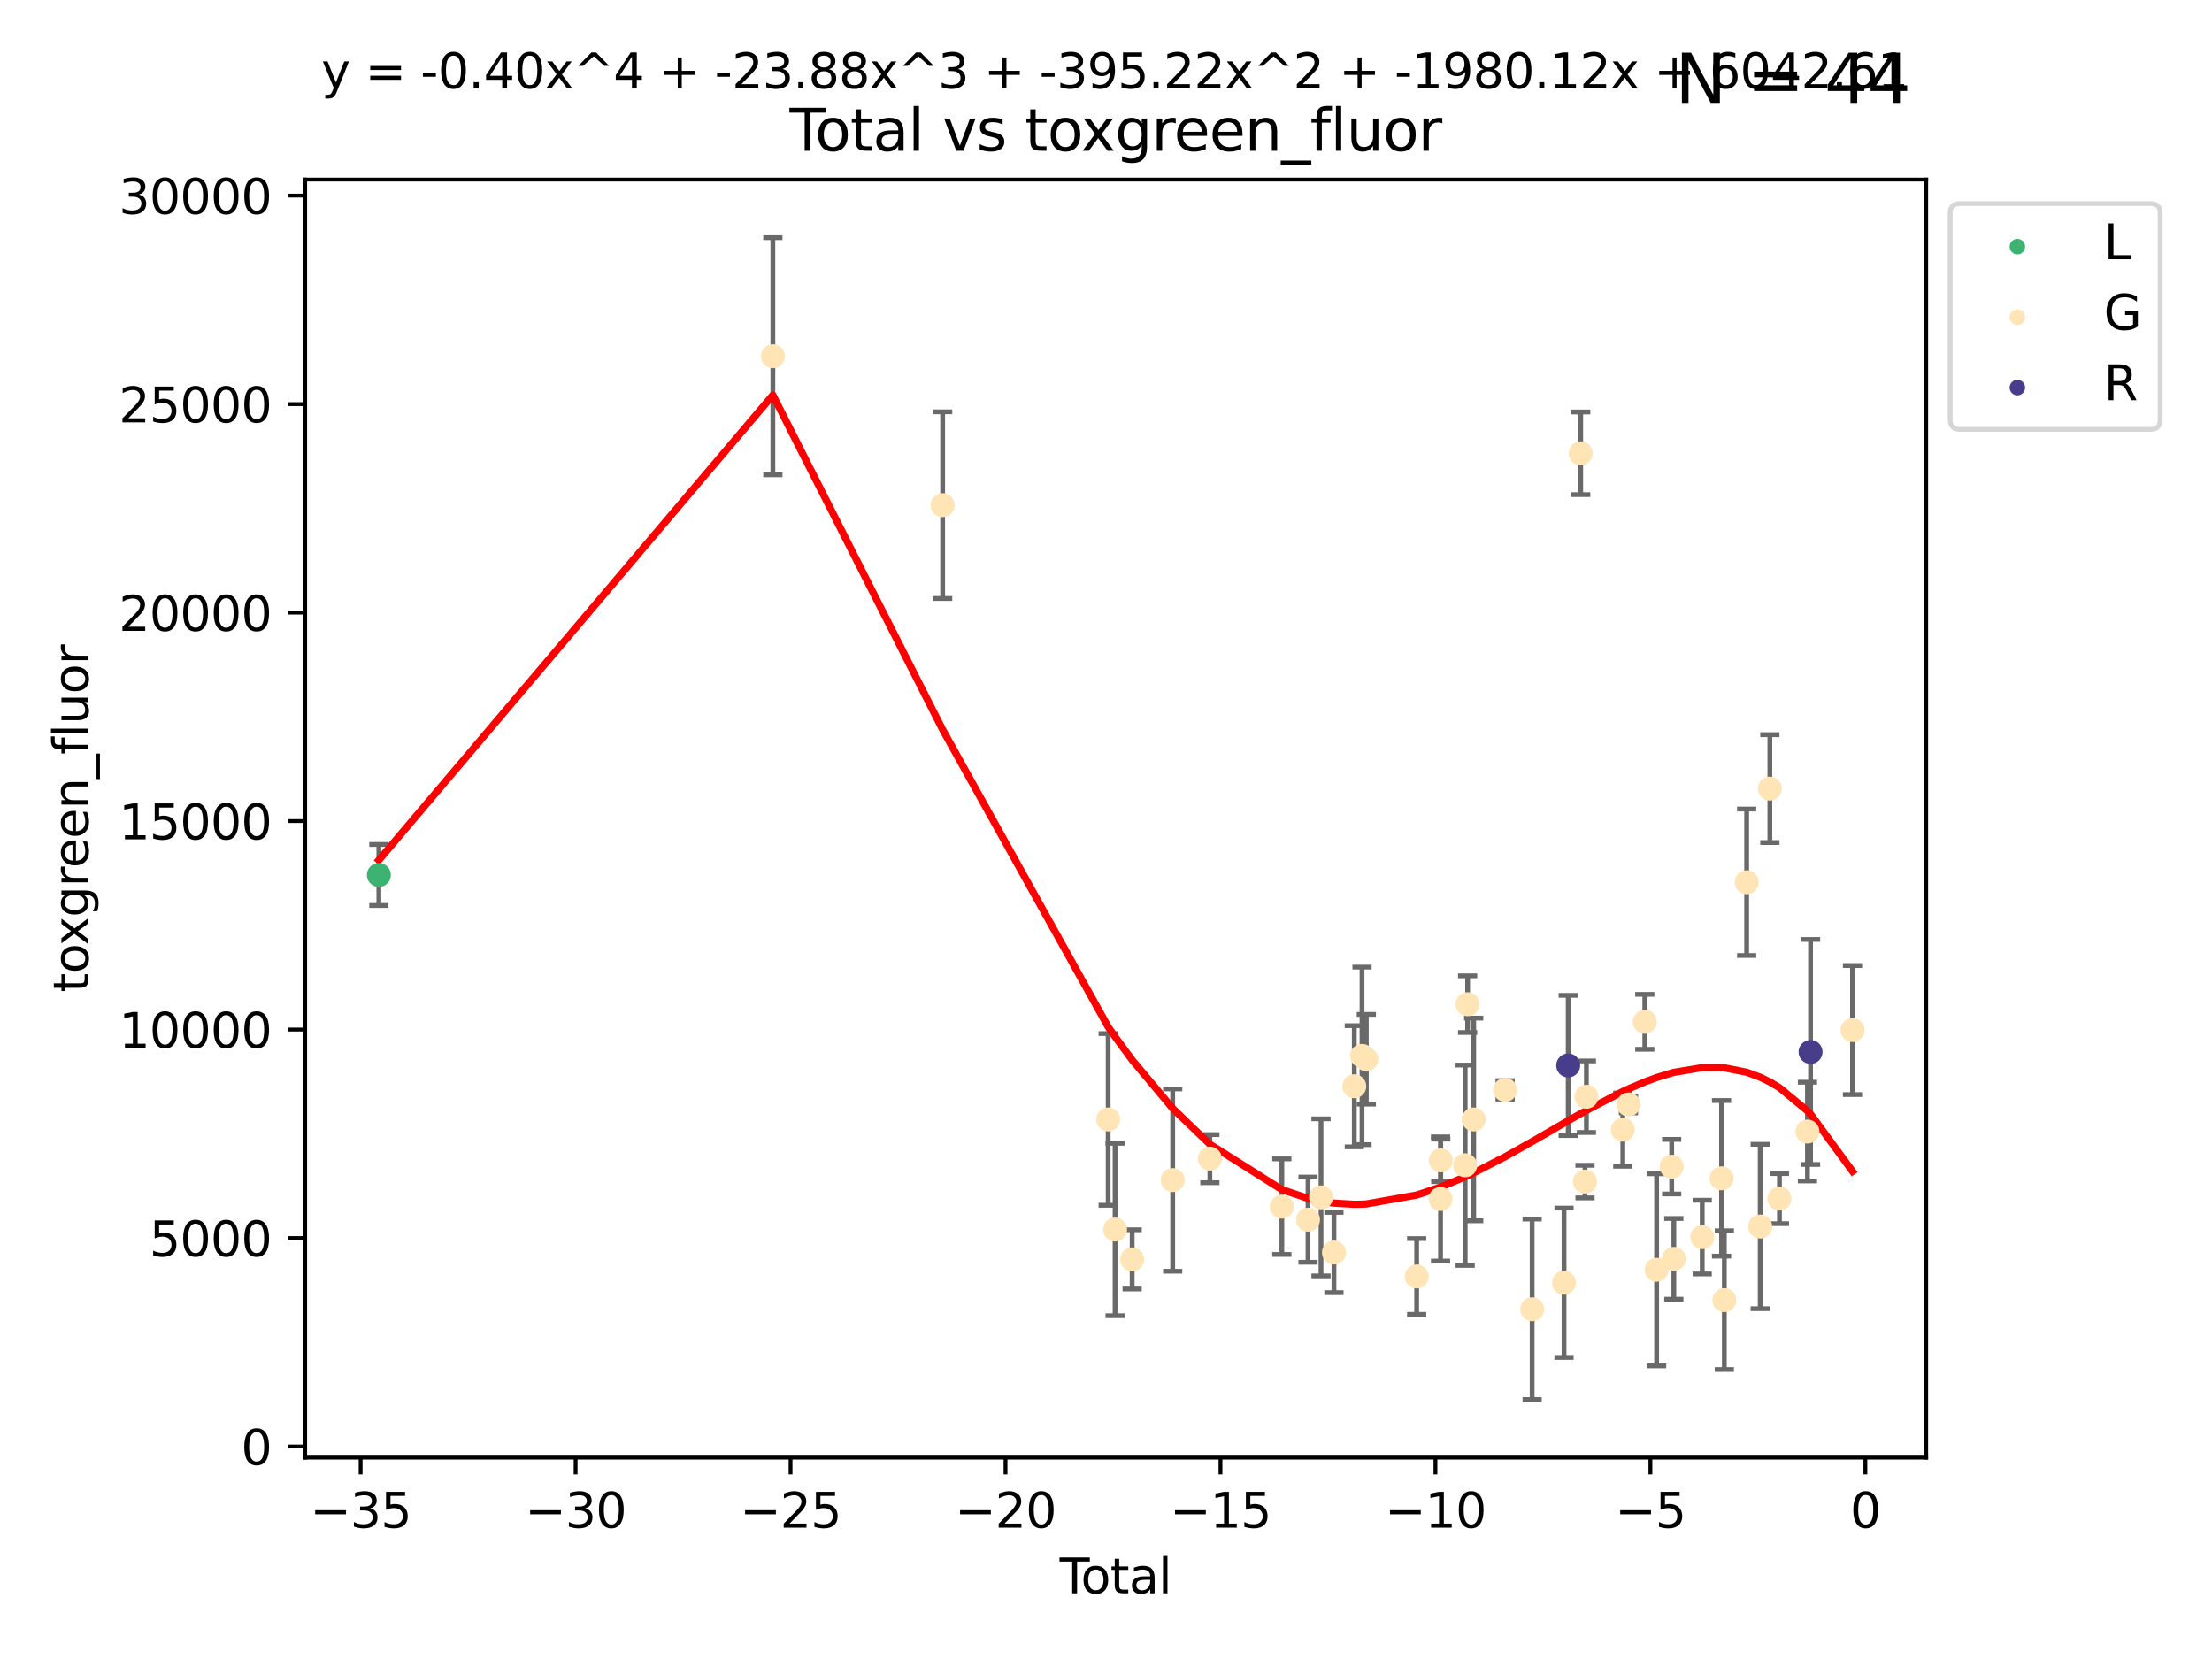 <?xml version="1.0" encoding="utf-8" standalone="no"?>
<!DOCTYPE svg PUBLIC "-//W3C//DTD SVG 1.1//EN"
  "http://www.w3.org/Graphics/SVG/1.1/DTD/svg11.dtd">
<svg xmlns:xlink="http://www.w3.org/1999/xlink" width="460.8pt" height="345.6pt" viewBox="0 0 460.8 345.6" xmlns="http://www.w3.org/2000/svg" version="1.1">
 <defs>
  <style type="text/css">*{stroke-linejoin: round; stroke-linecap: butt}</style>
 </defs>
 <g id="figure_1">
  <g id="patch_1">
   <path d="M 0 345.6 
L 460.8 345.6 
L 460.8 0 
L 0 0 
z
" style="fill: #ffffff"/>
  </g>
  <g id="axes_1">
   <g id="patch_2">
    <path d="M 63.571 303.64 
L 401.26 303.64 
L 401.26 37.411 
L 63.571 37.411 
z
" style="fill: #ffffff"/>
   </g>
   <g id="PathCollection_1">
    <defs>
     <path id="mb727164bb8" d="M 0 1.118 
C 0.297 1.118 0.581 1 0.791 0.791 
C 1 0.581 1.118 0.297 1.118 0 
C 1.118 -0.297 1 -0.581 0.791 -0.791 
C 0.581 -1 0.297 -1.118 0 -1.118 
C -0.297 -1.118 -0.581 -1 -0.791 -0.791 
C -1 -0.581 -1.118 -0.297 -1.118 0 
C -1.118 0.297 -1 0.581 -0.791 0.791 
C -0.581 1 -0.297 1.118 0 1.118 
z
" style="stroke: #3cb371"/>
    </defs>
    <g clip-path="url(#p59500eee08)">
     <use xlink:href="#mb727164bb8" x="78.921" y="182.274" style="fill: #3cb371; stroke: #3cb371"/>
    </g>
   </g>
   <g id="PathCollection_2">
    <defs>
     <path id="m1780136826" d="M 0 1.118 
C 0.297 1.118 0.581 1 0.791 0.791 
C 1 0.581 1.118 0.297 1.118 0 
C 1.118 -0.297 1 -0.581 0.791 -0.791 
C 0.581 -1 0.297 -1.118 0 -1.118 
C -0.297 -1.118 -0.581 -1 -0.791 -0.791 
C -1 -0.581 -1.118 -0.297 -1.118 0 
C -1.118 0.297 -1 0.581 -0.791 0.791 
C -0.581 1 -0.297 1.118 0 1.118 
z
" style="stroke: #ffe4b5"/>
    </defs>
    <g clip-path="url(#p59500eee08)">
     <use xlink:href="#m1780136826" x="161.003" y="74.208" style="fill: #ffe4b5; stroke: #ffe4b5"/>
     <use xlink:href="#m1780136826" x="196.371" y="105.23" style="fill: #ffe4b5; stroke: #ffe4b5"/>
     <use xlink:href="#m1780136826" x="230.85" y="233.197" style="fill: #ffe4b5; stroke: #ffe4b5"/>
     <use xlink:href="#m1780136826" x="232.294" y="256.133" style="fill: #ffe4b5; stroke: #ffe4b5"/>
     <use xlink:href="#m1780136826" x="235.846" y="262.355" style="fill: #ffe4b5; stroke: #ffe4b5"/>
     <use xlink:href="#m1780136826" x="244.294" y="245.833" style="fill: #ffe4b5; stroke: #ffe4b5"/>
     <use xlink:href="#m1780136826" x="252.041" y="241.366" style="fill: #ffe4b5; stroke: #ffe4b5"/>
     <use xlink:href="#m1780136826" x="267.033" y="251.371" style="fill: #ffe4b5; stroke: #ffe4b5"/>
     <use xlink:href="#m1780136826" x="272.483" y="254.078" style="fill: #ffe4b5; stroke: #ffe4b5"/>
     <use xlink:href="#m1780136826" x="275.192" y="249.435" style="fill: #ffe4b5; stroke: #ffe4b5"/>
     <use xlink:href="#m1780136826" x="277.887" y="260.922" style="fill: #ffe4b5; stroke: #ffe4b5"/>
     <use xlink:href="#m1780136826" x="282.124" y="226.288" style="fill: #ffe4b5; stroke: #ffe4b5"/>
     <use xlink:href="#m1780136826" x="283.734" y="219.956" style="fill: #ffe4b5; stroke: #ffe4b5"/>
     <use xlink:href="#m1780136826" x="284.63" y="220.66" style="fill: #ffe4b5; stroke: #ffe4b5"/>
     <use xlink:href="#m1780136826" x="295.118" y="265.915" style="fill: #ffe4b5; stroke: #ffe4b5"/>
     <use xlink:href="#m1780136826" x="300.094" y="249.77" style="fill: #ffe4b5; stroke: #ffe4b5"/>
     <use xlink:href="#m1780136826" x="300.14" y="241.728" style="fill: #ffe4b5; stroke: #ffe4b5"/>
     <use xlink:href="#m1780136826" x="305.221" y="242.746" style="fill: #ffe4b5; stroke: #ffe4b5"/>
     <use xlink:href="#m1780136826" x="305.732" y="209.192" style="fill: #ffe4b5; stroke: #ffe4b5"/>
     <use xlink:href="#m1780136826" x="307.001" y="233.201" style="fill: #ffe4b5; stroke: #ffe4b5"/>
     <use xlink:href="#m1780136826" x="313.546" y="227.045" style="fill: #ffe4b5; stroke: #ffe4b5"/>
     <use xlink:href="#m1780136826" x="319.172" y="272.743" style="fill: #ffe4b5; stroke: #ffe4b5"/>
     <use xlink:href="#m1780136826" x="325.818" y="267.219" style="fill: #ffe4b5; stroke: #ffe4b5"/>
     <use xlink:href="#m1780136826" x="329.291" y="94.432" style="fill: #ffe4b5; stroke: #ffe4b5"/>
     <use xlink:href="#m1780136826" x="330.185" y="246.148" style="fill: #ffe4b5; stroke: #ffe4b5"/>
     <use xlink:href="#m1780136826" x="330.476" y="228.467" style="fill: #ffe4b5; stroke: #ffe4b5"/>
     <use xlink:href="#m1780136826" x="338.061" y="235.325" style="fill: #ffe4b5; stroke: #ffe4b5"/>
     <use xlink:href="#m1780136826" x="339.243" y="230.083" style="fill: #ffe4b5; stroke: #ffe4b5"/>
     <use xlink:href="#m1780136826" x="342.644" y="212.862" style="fill: #ffe4b5; stroke: #ffe4b5"/>
     <use xlink:href="#m1780136826" x="345.104" y="264.527" style="fill: #ffe4b5; stroke: #ffe4b5"/>
     <use xlink:href="#m1780136826" x="348.243" y="243.04" style="fill: #ffe4b5; stroke: #ffe4b5"/>
     <use xlink:href="#m1780136826" x="348.692" y="262.246" style="fill: #ffe4b5; stroke: #ffe4b5"/>
     <use xlink:href="#m1780136826" x="354.605" y="257.711" style="fill: #ffe4b5; stroke: #ffe4b5"/>
     <use xlink:href="#m1780136826" x="358.631" y="245.466" style="fill: #ffe4b5; stroke: #ffe4b5"/>
     <use xlink:href="#m1780136826" x="359.21" y="270.848" style="fill: #ffe4b5; stroke: #ffe4b5"/>
     <use xlink:href="#m1780136826" x="363.86" y="183.792" style="fill: #ffe4b5; stroke: #ffe4b5"/>
     <use xlink:href="#m1780136826" x="366.685" y="255.503" style="fill: #ffe4b5; stroke: #ffe4b5"/>
     <use xlink:href="#m1780136826" x="368.694" y="164.284" style="fill: #ffe4b5; stroke: #ffe4b5"/>
     <use xlink:href="#m1780136826" x="370.692" y="249.691" style="fill: #ffe4b5; stroke: #ffe4b5"/>
     <use xlink:href="#m1780136826" x="376.525" y="235.728" style="fill: #ffe4b5; stroke: #ffe4b5"/>
     <use xlink:href="#m1780136826" x="385.911" y="214.584" style="fill: #ffe4b5; stroke: #ffe4b5"/>
    </g>
   </g>
   <g id="PathCollection_3">
    <defs>
     <path id="m9c191a99fb" d="M 0 1.118 
C 0.297 1.118 0.581 1 0.791 0.791 
C 1 0.581 1.118 0.297 1.118 0 
C 1.118 -0.297 1 -0.581 0.791 -0.791 
C 0.581 -1 0.297 -1.118 0 -1.118 
C -0.297 -1.118 -0.581 -1 -0.791 -0.791 
C -1 -0.581 -1.118 -0.297 -1.118 0 
C -1.118 0.297 -1 0.581 -0.791 0.791 
C -0.581 1 -0.297 1.118 0 1.118 
z
" style="stroke: #483d8b"/>
    </defs>
    <g clip-path="url(#p59500eee08)">
     <use xlink:href="#m9c191a99fb" x="326.683" y="221.954" style="fill: #483d8b; stroke: #483d8b"/>
     <use xlink:href="#m9c191a99fb" x="377.174" y="219.142" style="fill: #483d8b; stroke: #483d8b"/>
    </g>
   </g>
   <g id="matplotlib.axis_1">
    <g id="xtick_1">
     <g id="line2d_1">
      <defs>
       <path id="m8790e92588" d="M 0 0 
L 0 3.5 
" style="stroke: #000000; stroke-width: 0.8"/>
      </defs>
      <g>
       <use xlink:href="#m8790e92588" x="75.125" y="303.64" style="stroke: #000000; stroke-width: 0.8"/>
      </g>
     </g>
     <g id="text_1">
      <!-- −35 -->
      <g transform="translate(64.573 318.238)scale(0.1 -0.1)">
       <defs>
        <path id="DejaVuSans-2212" d="M 678 2272 
L 4684 2272 
L 4684 1741 
L 678 1741 
L 678 2272 
z
" transform="scale(0.016)"/>
        <path id="DejaVuSans-33" d="M 2597 2516 
Q 3050 2419 3304 2112 
Q 3559 1806 3559 1356 
Q 3559 666 3084 287 
Q 2609 -91 1734 -91 
Q 1441 -91 1130 -33 
Q 819 25 488 141 
L 488 750 
Q 750 597 1062 519 
Q 1375 441 1716 441 
Q 2309 441 2620 675 
Q 2931 909 2931 1356 
Q 2931 1769 2642 2001 
Q 2353 2234 1838 2234 
L 1294 2234 
L 1294 2753 
L 1863 2753 
Q 2328 2753 2575 2939 
Q 2822 3125 2822 3475 
Q 2822 3834 2567 4026 
Q 2313 4219 1838 4219 
Q 1578 4219 1281 4162 
Q 984 4106 628 3988 
L 628 4550 
Q 988 4650 1302 4700 
Q 1616 4750 1894 4750 
Q 2613 4750 3031 4423 
Q 3450 4097 3450 3541 
Q 3450 3153 3228 2886 
Q 3006 2619 2597 2516 
z
" transform="scale(0.016)"/>
        <path id="DejaVuSans-35" d="M 691 4666 
L 3169 4666 
L 3169 4134 
L 1269 4134 
L 1269 2991 
Q 1406 3038 1543 3061 
Q 1681 3084 1819 3084 
Q 2600 3084 3056 2656 
Q 3513 2228 3513 1497 
Q 3513 744 3044 326 
Q 2575 -91 1722 -91 
Q 1428 -91 1123 -41 
Q 819 9 494 109 
L 494 744 
Q 775 591 1075 516 
Q 1375 441 1709 441 
Q 2250 441 2565 725 
Q 2881 1009 2881 1497 
Q 2881 1984 2565 2268 
Q 2250 2553 1709 2553 
Q 1456 2553 1204 2497 
Q 953 2441 691 2322 
L 691 4666 
z
" transform="scale(0.016)"/>
       </defs>
       <use xlink:href="#DejaVuSans-2212"/>
       <use xlink:href="#DejaVuSans-33" x="83.789"/>
       <use xlink:href="#DejaVuSans-35" x="147.412"/>
      </g>
     </g>
    </g>
    <g id="xtick_2">
     <g id="line2d_2">
      <g>
       <use xlink:href="#m8790e92588" x="119.906" y="303.64" style="stroke: #000000; stroke-width: 0.8"/>
      </g>
     </g>
     <g id="text_2">
      <!-- −30 -->
      <g transform="translate(109.353 318.238)scale(0.1 -0.1)">
       <defs>
        <path id="DejaVuSans-30" d="M 2034 4250 
Q 1547 4250 1301 3770 
Q 1056 3291 1056 2328 
Q 1056 1369 1301 889 
Q 1547 409 2034 409 
Q 2525 409 2770 889 
Q 3016 1369 3016 2328 
Q 3016 3291 2770 3770 
Q 2525 4250 2034 4250 
z
M 2034 4750 
Q 2819 4750 3233 4129 
Q 3647 3509 3647 2328 
Q 3647 1150 3233 529 
Q 2819 -91 2034 -91 
Q 1250 -91 836 529 
Q 422 1150 422 2328 
Q 422 3509 836 4129 
Q 1250 4750 2034 4750 
z
" transform="scale(0.016)"/>
       </defs>
       <use xlink:href="#DejaVuSans-2212"/>
       <use xlink:href="#DejaVuSans-33" x="83.789"/>
       <use xlink:href="#DejaVuSans-30" x="147.412"/>
      </g>
     </g>
    </g>
    <g id="xtick_3">
     <g id="line2d_3">
      <g>
       <use xlink:href="#m8790e92588" x="164.686" y="303.64" style="stroke: #000000; stroke-width: 0.8"/>
      </g>
     </g>
     <g id="text_3">
      <!-- −25 -->
      <g transform="translate(154.134 318.238)scale(0.1 -0.1)">
       <defs>
        <path id="DejaVuSans-32" d="M 1228 531 
L 3431 531 
L 3431 0 
L 469 0 
L 469 531 
Q 828 903 1448 1529 
Q 2069 2156 2228 2338 
Q 2531 2678 2651 2914 
Q 2772 3150 2772 3378 
Q 2772 3750 2511 3984 
Q 2250 4219 1831 4219 
Q 1534 4219 1204 4116 
Q 875 4013 500 3803 
L 500 4441 
Q 881 4594 1212 4672 
Q 1544 4750 1819 4750 
Q 2544 4750 2975 4387 
Q 3406 4025 3406 3419 
Q 3406 3131 3298 2873 
Q 3191 2616 2906 2266 
Q 2828 2175 2409 1742 
Q 1991 1309 1228 531 
z
" transform="scale(0.016)"/>
       </defs>
       <use xlink:href="#DejaVuSans-2212"/>
       <use xlink:href="#DejaVuSans-32" x="83.789"/>
       <use xlink:href="#DejaVuSans-35" x="147.412"/>
      </g>
     </g>
    </g>
    <g id="xtick_4">
     <g id="line2d_4">
      <g>
       <use xlink:href="#m8790e92588" x="209.467" y="303.64" style="stroke: #000000; stroke-width: 0.8"/>
      </g>
     </g>
     <g id="text_4">
      <!-- −20 -->
      <g transform="translate(198.915 318.238)scale(0.1 -0.1)">
       <use xlink:href="#DejaVuSans-2212"/>
       <use xlink:href="#DejaVuSans-32" x="83.789"/>
       <use xlink:href="#DejaVuSans-30" x="147.412"/>
      </g>
     </g>
    </g>
    <g id="xtick_5">
     <g id="line2d_5">
      <g>
       <use xlink:href="#m8790e92588" x="254.248" y="303.64" style="stroke: #000000; stroke-width: 0.8"/>
      </g>
     </g>
     <g id="text_5">
      <!-- −15 -->
      <g transform="translate(243.695 318.238)scale(0.1 -0.1)">
       <defs>
        <path id="DejaVuSans-31" d="M 794 531 
L 1825 531 
L 1825 4091 
L 703 3866 
L 703 4441 
L 1819 4666 
L 2450 4666 
L 2450 531 
L 3481 531 
L 3481 0 
L 794 0 
L 794 531 
z
" transform="scale(0.016)"/>
       </defs>
       <use xlink:href="#DejaVuSans-2212"/>
       <use xlink:href="#DejaVuSans-31" x="83.789"/>
       <use xlink:href="#DejaVuSans-35" x="147.412"/>
      </g>
     </g>
    </g>
    <g id="xtick_6">
     <g id="line2d_6">
      <g>
       <use xlink:href="#m8790e92588" x="299.028" y="303.64" style="stroke: #000000; stroke-width: 0.8"/>
      </g>
     </g>
     <g id="text_6">
      <!-- −10 -->
      <g transform="translate(288.476 318.238)scale(0.1 -0.1)">
       <use xlink:href="#DejaVuSans-2212"/>
       <use xlink:href="#DejaVuSans-31" x="83.789"/>
       <use xlink:href="#DejaVuSans-30" x="147.412"/>
      </g>
     </g>
    </g>
    <g id="xtick_7">
     <g id="line2d_7">
      <g>
       <use xlink:href="#m8790e92588" x="343.809" y="303.64" style="stroke: #000000; stroke-width: 0.8"/>
      </g>
     </g>
     <g id="text_7">
      <!-- −5 -->
      <g transform="translate(336.438 318.238)scale(0.1 -0.1)">
       <use xlink:href="#DejaVuSans-2212"/>
       <use xlink:href="#DejaVuSans-35" x="83.789"/>
      </g>
     </g>
    </g>
    <g id="xtick_8">
     <g id="line2d_8">
      <g>
       <use xlink:href="#m8790e92588" x="388.59" y="303.64" style="stroke: #000000; stroke-width: 0.8"/>
      </g>
     </g>
     <g id="text_8">
      <!-- 0 -->
      <g transform="translate(385.408 318.238)scale(0.1 -0.1)">
       <use xlink:href="#DejaVuSans-30"/>
      </g>
     </g>
    </g>
    <g id="text_9">
     <!-- Total -->
     <g transform="translate(220.739 331.917)scale(0.1 -0.1)">
      <defs>
       <path id="DejaVuSans-54" d="M -19 4666 
L 3928 4666 
L 3928 4134 
L 2272 4134 
L 2272 0 
L 1638 0 
L 1638 4134 
L -19 4134 
L -19 4666 
z
" transform="scale(0.016)"/>
       <path id="DejaVuSans-6f" d="M 1959 3097 
Q 1497 3097 1228 2736 
Q 959 2375 959 1747 
Q 959 1119 1226 758 
Q 1494 397 1959 397 
Q 2419 397 2687 759 
Q 2956 1122 2956 1747 
Q 2956 2369 2687 2733 
Q 2419 3097 1959 3097 
z
M 1959 3584 
Q 2709 3584 3137 3096 
Q 3566 2609 3566 1747 
Q 3566 888 3137 398 
Q 2709 -91 1959 -91 
Q 1206 -91 779 398 
Q 353 888 353 1747 
Q 353 2609 779 3096 
Q 1206 3584 1959 3584 
z
" transform="scale(0.016)"/>
       <path id="DejaVuSans-74" d="M 1172 4494 
L 1172 3500 
L 2356 3500 
L 2356 3053 
L 1172 3053 
L 1172 1153 
Q 1172 725 1289 603 
Q 1406 481 1766 481 
L 2356 481 
L 2356 0 
L 1766 0 
Q 1100 0 847 248 
Q 594 497 594 1153 
L 594 3053 
L 172 3053 
L 172 3500 
L 594 3500 
L 594 4494 
L 1172 4494 
z
" transform="scale(0.016)"/>
       <path id="DejaVuSans-61" d="M 2194 1759 
Q 1497 1759 1228 1600 
Q 959 1441 959 1056 
Q 959 750 1161 570 
Q 1363 391 1709 391 
Q 2188 391 2477 730 
Q 2766 1069 2766 1631 
L 2766 1759 
L 2194 1759 
z
M 3341 1997 
L 3341 0 
L 2766 0 
L 2766 531 
Q 2569 213 2275 61 
Q 1981 -91 1556 -91 
Q 1019 -91 701 211 
Q 384 513 384 1019 
Q 384 1609 779 1909 
Q 1175 2209 1959 2209 
L 2766 2209 
L 2766 2266 
Q 2766 2663 2505 2880 
Q 2244 3097 1772 3097 
Q 1472 3097 1187 3025 
Q 903 2953 641 2809 
L 641 3341 
Q 956 3463 1253 3523 
Q 1550 3584 1831 3584 
Q 2591 3584 2966 3190 
Q 3341 2797 3341 1997 
z
" transform="scale(0.016)"/>
       <path id="DejaVuSans-6c" d="M 603 4863 
L 1178 4863 
L 1178 0 
L 603 0 
L 603 4863 
z
" transform="scale(0.016)"/>
      </defs>
      <use xlink:href="#DejaVuSans-54"/>
      <use xlink:href="#DejaVuSans-6f" x="44.084"/>
      <use xlink:href="#DejaVuSans-74" x="105.266"/>
      <use xlink:href="#DejaVuSans-61" x="144.475"/>
      <use xlink:href="#DejaVuSans-6c" x="205.754"/>
     </g>
    </g>
   </g>
   <g id="matplotlib.axis_2">
    <g id="ytick_1">
     <g id="line2d_9">
      <defs>
       <path id="mae50d543c9" d="M 0 0 
L -3.5 0 
" style="stroke: #000000; stroke-width: 0.8"/>
      </defs>
      <g>
       <use xlink:href="#mae50d543c9" x="63.571" y="301.335" style="stroke: #000000; stroke-width: 0.8"/>
      </g>
     </g>
     <g id="text_10">
      <!-- 0 -->
      <g transform="translate(50.209 305.134)scale(0.1 -0.1)">
       <use xlink:href="#DejaVuSans-30"/>
      </g>
     </g>
    </g>
    <g id="ytick_2">
     <g id="line2d_10">
      <g>
       <use xlink:href="#mae50d543c9" x="63.571" y="257.905" style="stroke: #000000; stroke-width: 0.8"/>
      </g>
     </g>
     <g id="text_11">
      <!-- 5000 -->
      <g transform="translate(31.121 261.704)scale(0.1 -0.1)">
       <use xlink:href="#DejaVuSans-35"/>
       <use xlink:href="#DejaVuSans-30" x="63.623"/>
       <use xlink:href="#DejaVuSans-30" x="127.246"/>
       <use xlink:href="#DejaVuSans-30" x="190.869"/>
      </g>
     </g>
    </g>
    <g id="ytick_3">
     <g id="line2d_11">
      <g>
       <use xlink:href="#mae50d543c9" x="63.571" y="214.475" style="stroke: #000000; stroke-width: 0.8"/>
      </g>
     </g>
     <g id="text_12">
      <!-- 10000 -->
      <g transform="translate(24.759 218.275)scale(0.1 -0.1)">
       <use xlink:href="#DejaVuSans-31"/>
       <use xlink:href="#DejaVuSans-30" x="63.623"/>
       <use xlink:href="#DejaVuSans-30" x="127.246"/>
       <use xlink:href="#DejaVuSans-30" x="190.869"/>
       <use xlink:href="#DejaVuSans-30" x="254.492"/>
      </g>
     </g>
    </g>
    <g id="ytick_4">
     <g id="line2d_12">
      <g>
       <use xlink:href="#mae50d543c9" x="63.571" y="171.046" style="stroke: #000000; stroke-width: 0.8"/>
      </g>
     </g>
     <g id="text_13">
      <!-- 15000 -->
      <g transform="translate(24.759 174.845)scale(0.1 -0.1)">
       <use xlink:href="#DejaVuSans-31"/>
       <use xlink:href="#DejaVuSans-35" x="63.623"/>
       <use xlink:href="#DejaVuSans-30" x="127.246"/>
       <use xlink:href="#DejaVuSans-30" x="190.869"/>
       <use xlink:href="#DejaVuSans-30" x="254.492"/>
      </g>
     </g>
    </g>
    <g id="ytick_5">
     <g id="line2d_13">
      <g>
       <use xlink:href="#mae50d543c9" x="63.571" y="127.616" style="stroke: #000000; stroke-width: 0.8"/>
      </g>
     </g>
     <g id="text_14">
      <!-- 20000 -->
      <g transform="translate(24.759 131.415)scale(0.1 -0.1)">
       <use xlink:href="#DejaVuSans-32"/>
       <use xlink:href="#DejaVuSans-30" x="63.623"/>
       <use xlink:href="#DejaVuSans-30" x="127.246"/>
       <use xlink:href="#DejaVuSans-30" x="190.869"/>
       <use xlink:href="#DejaVuSans-30" x="254.492"/>
      </g>
     </g>
    </g>
    <g id="ytick_6">
     <g id="line2d_14">
      <g>
       <use xlink:href="#mae50d543c9" x="63.571" y="84.186" style="stroke: #000000; stroke-width: 0.8"/>
      </g>
     </g>
     <g id="text_15">
      <!-- 25000 -->
      <g transform="translate(24.759 87.985)scale(0.1 -0.1)">
       <use xlink:href="#DejaVuSans-32"/>
       <use xlink:href="#DejaVuSans-35" x="63.623"/>
       <use xlink:href="#DejaVuSans-30" x="127.246"/>
       <use xlink:href="#DejaVuSans-30" x="190.869"/>
       <use xlink:href="#DejaVuSans-30" x="254.492"/>
      </g>
     </g>
    </g>
    <g id="ytick_7">
     <g id="line2d_15">
      <g>
       <use xlink:href="#mae50d543c9" x="63.571" y="40.757" style="stroke: #000000; stroke-width: 0.8"/>
      </g>
     </g>
     <g id="text_16">
      <!-- 30000 -->
      <g transform="translate(24.759 44.556)scale(0.1 -0.1)">
       <use xlink:href="#DejaVuSans-33"/>
       <use xlink:href="#DejaVuSans-30" x="63.623"/>
       <use xlink:href="#DejaVuSans-30" x="127.246"/>
       <use xlink:href="#DejaVuSans-30" x="190.869"/>
       <use xlink:href="#DejaVuSans-30" x="254.492"/>
      </g>
     </g>
    </g>
    <g id="text_17">
     <!-- toxgreen_fluor -->
     <g transform="translate(18.401 206.72)rotate(-90)scale(0.1 -0.1)">
      <defs>
       <path id="DejaVuSans-78" d="M 3513 3500 
L 2247 1797 
L 3578 0 
L 2900 0 
L 1881 1375 
L 863 0 
L 184 0 
L 1544 1831 
L 300 3500 
L 978 3500 
L 1906 2253 
L 2834 3500 
L 3513 3500 
z
" transform="scale(0.016)"/>
       <path id="DejaVuSans-67" d="M 2906 1791 
Q 2906 2416 2648 2759 
Q 2391 3103 1925 3103 
Q 1463 3103 1205 2759 
Q 947 2416 947 1791 
Q 947 1169 1205 825 
Q 1463 481 1925 481 
Q 2391 481 2648 825 
Q 2906 1169 2906 1791 
z
M 3481 434 
Q 3481 -459 3084 -895 
Q 2688 -1331 1869 -1331 
Q 1566 -1331 1297 -1286 
Q 1028 -1241 775 -1147 
L 775 -588 
Q 1028 -725 1275 -790 
Q 1522 -856 1778 -856 
Q 2344 -856 2625 -561 
Q 2906 -266 2906 331 
L 2906 616 
Q 2728 306 2450 153 
Q 2172 0 1784 0 
Q 1141 0 747 490 
Q 353 981 353 1791 
Q 353 2603 747 3093 
Q 1141 3584 1784 3584 
Q 2172 3584 2450 3431 
Q 2728 3278 2906 2969 
L 2906 3500 
L 3481 3500 
L 3481 434 
z
" transform="scale(0.016)"/>
       <path id="DejaVuSans-72" d="M 2631 2963 
Q 2534 3019 2420 3045 
Q 2306 3072 2169 3072 
Q 1681 3072 1420 2755 
Q 1159 2438 1159 1844 
L 1159 0 
L 581 0 
L 581 3500 
L 1159 3500 
L 1159 2956 
Q 1341 3275 1631 3429 
Q 1922 3584 2338 3584 
Q 2397 3584 2469 3576 
Q 2541 3569 2628 3553 
L 2631 2963 
z
" transform="scale(0.016)"/>
       <path id="DejaVuSans-65" d="M 3597 1894 
L 3597 1613 
L 953 1613 
Q 991 1019 1311 708 
Q 1631 397 2203 397 
Q 2534 397 2845 478 
Q 3156 559 3463 722 
L 3463 178 
Q 3153 47 2828 -22 
Q 2503 -91 2169 -91 
Q 1331 -91 842 396 
Q 353 884 353 1716 
Q 353 2575 817 3079 
Q 1281 3584 2069 3584 
Q 2775 3584 3186 3129 
Q 3597 2675 3597 1894 
z
M 3022 2063 
Q 3016 2534 2758 2815 
Q 2500 3097 2075 3097 
Q 1594 3097 1305 2825 
Q 1016 2553 972 2059 
L 3022 2063 
z
" transform="scale(0.016)"/>
       <path id="DejaVuSans-6e" d="M 3513 2113 
L 3513 0 
L 2938 0 
L 2938 2094 
Q 2938 2591 2744 2837 
Q 2550 3084 2163 3084 
Q 1697 3084 1428 2787 
Q 1159 2491 1159 1978 
L 1159 0 
L 581 0 
L 581 3500 
L 1159 3500 
L 1159 2956 
Q 1366 3272 1645 3428 
Q 1925 3584 2291 3584 
Q 2894 3584 3203 3211 
Q 3513 2838 3513 2113 
z
" transform="scale(0.016)"/>
       <path id="DejaVuSans-5f" d="M 3263 -1063 
L 3263 -1509 
L -63 -1509 
L -63 -1063 
L 3263 -1063 
z
" transform="scale(0.016)"/>
       <path id="DejaVuSans-66" d="M 2375 4863 
L 2375 4384 
L 1825 4384 
Q 1516 4384 1395 4259 
Q 1275 4134 1275 3809 
L 1275 3500 
L 2222 3500 
L 2222 3053 
L 1275 3053 
L 1275 0 
L 697 0 
L 697 3053 
L 147 3053 
L 147 3500 
L 697 3500 
L 697 3744 
Q 697 4328 969 4595 
Q 1241 4863 1831 4863 
L 2375 4863 
z
" transform="scale(0.016)"/>
       <path id="DejaVuSans-75" d="M 544 1381 
L 544 3500 
L 1119 3500 
L 1119 1403 
Q 1119 906 1312 657 
Q 1506 409 1894 409 
Q 2359 409 2629 706 
Q 2900 1003 2900 1516 
L 2900 3500 
L 3475 3500 
L 3475 0 
L 2900 0 
L 2900 538 
Q 2691 219 2414 64 
Q 2138 -91 1772 -91 
Q 1169 -91 856 284 
Q 544 659 544 1381 
z
M 1991 3584 
L 1991 3584 
z
" transform="scale(0.016)"/>
      </defs>
      <use xlink:href="#DejaVuSans-74"/>
      <use xlink:href="#DejaVuSans-6f" x="39.209"/>
      <use xlink:href="#DejaVuSans-78" x="97.266"/>
      <use xlink:href="#DejaVuSans-67" x="156.445"/>
      <use xlink:href="#DejaVuSans-72" x="219.922"/>
      <use xlink:href="#DejaVuSans-65" x="258.785"/>
      <use xlink:href="#DejaVuSans-65" x="320.309"/>
      <use xlink:href="#DejaVuSans-6e" x="381.832"/>
      <use xlink:href="#DejaVuSans-5f" x="445.211"/>
      <use xlink:href="#DejaVuSans-66" x="495.211"/>
      <use xlink:href="#DejaVuSans-6c" x="530.416"/>
      <use xlink:href="#DejaVuSans-75" x="558.199"/>
      <use xlink:href="#DejaVuSans-6f" x="621.578"/>
      <use xlink:href="#DejaVuSans-72" x="682.76"/>
     </g>
    </g>
   </g>
   <g id="LineCollection_1">
    <path d="M 78.921 188.633 
L 78.921 175.915 
" clip-path="url(#p59500eee08)" style="fill: none; stroke: #696969"/>
   </g>
   <g id="line2d_16">
    <defs>
     <path id="mc17f3ffa74" d="M 2 0 
L -2 -0 
" style="stroke: #696969"/>
    </defs>
    <g clip-path="url(#p59500eee08)">
     <use xlink:href="#mc17f3ffa74" x="78.921" y="188.633" style="fill: #696969; stroke: #696969"/>
    </g>
   </g>
   <g id="line2d_17">
    <g clip-path="url(#p59500eee08)">
     <use xlink:href="#mc17f3ffa74" x="78.921" y="175.915" style="fill: #696969; stroke: #696969"/>
    </g>
   </g>
   <g id="LineCollection_2">
    <path d="M 161.003 98.904 
L 161.003 49.513 
" clip-path="url(#p59500eee08)" style="fill: none; stroke: #696969"/>
    <path d="M 196.371 124.674 
L 196.371 85.787 
" clip-path="url(#p59500eee08)" style="fill: none; stroke: #696969"/>
    <path d="M 230.85 251.079 
L 230.85 215.315 
" clip-path="url(#p59500eee08)" style="fill: none; stroke: #696969"/>
    <path d="M 232.294 274.091 
L 232.294 238.175 
" clip-path="url(#p59500eee08)" style="fill: none; stroke: #696969"/>
    <path d="M 235.846 268.526 
L 235.846 256.183 
" clip-path="url(#p59500eee08)" style="fill: none; stroke: #696969"/>
    <path d="M 244.294 264.821 
L 244.294 226.845 
" clip-path="url(#p59500eee08)" style="fill: none; stroke: #696969"/>
    <path d="M 252.041 246.382 
L 252.041 236.35 
" clip-path="url(#p59500eee08)" style="fill: none; stroke: #696969"/>
    <path d="M 267.033 261.325 
L 267.033 241.418 
" clip-path="url(#p59500eee08)" style="fill: none; stroke: #696969"/>
    <path d="M 272.483 262.958 
L 272.483 245.199 
" clip-path="url(#p59500eee08)" style="fill: none; stroke: #696969"/>
    <path d="M 275.192 265.798 
L 275.192 233.072 
" clip-path="url(#p59500eee08)" style="fill: none; stroke: #696969"/>
    <path d="M 277.887 269.281 
L 277.887 252.563 
" clip-path="url(#p59500eee08)" style="fill: none; stroke: #696969"/>
    <path d="M 282.124 238.906 
L 282.124 213.67 
" clip-path="url(#p59500eee08)" style="fill: none; stroke: #696969"/>
    <path d="M 283.734 238.448 
L 283.734 201.464 
" clip-path="url(#p59500eee08)" style="fill: none; stroke: #696969"/>
    <path d="M 284.63 230.012 
L 284.63 211.309 
" clip-path="url(#p59500eee08)" style="fill: none; stroke: #696969"/>
    <path d="M 295.118 273.809 
L 295.118 258.021 
" clip-path="url(#p59500eee08)" style="fill: none; stroke: #696969"/>
    <path d="M 300.094 262.702 
L 300.094 236.837 
" clip-path="url(#p59500eee08)" style="fill: none; stroke: #696969"/>
    <path d="M 300.14 246.154 
L 300.14 237.302 
" clip-path="url(#p59500eee08)" style="fill: none; stroke: #696969"/>
    <path d="M 305.221 263.611 
L 305.221 221.882 
" clip-path="url(#p59500eee08)" style="fill: none; stroke: #696969"/>
    <path d="M 305.732 215.095 
L 305.732 203.288 
" clip-path="url(#p59500eee08)" style="fill: none; stroke: #696969"/>
    <path d="M 307.001 254.312 
L 307.001 212.089 
" clip-path="url(#p59500eee08)" style="fill: none; stroke: #696969"/>
    <path d="M 313.546 228.967 
L 313.546 225.123 
" clip-path="url(#p59500eee08)" style="fill: none; stroke: #696969"/>
    <path d="M 319.172 291.539 
L 319.172 253.947 
" clip-path="url(#p59500eee08)" style="fill: none; stroke: #696969"/>
    <path d="M 325.818 282.773 
L 325.818 251.666 
" clip-path="url(#p59500eee08)" style="fill: none; stroke: #696969"/>
    <path d="M 329.291 103.045 
L 329.291 85.818 
" clip-path="url(#p59500eee08)" style="fill: none; stroke: #696969"/>
    <path d="M 330.185 249.544 
L 330.185 242.751 
" clip-path="url(#p59500eee08)" style="fill: none; stroke: #696969"/>
    <path d="M 330.476 235.916 
L 330.476 221.019 
" clip-path="url(#p59500eee08)" style="fill: none; stroke: #696969"/>
    <path d="M 338.061 242.952 
L 338.061 227.697 
" clip-path="url(#p59500eee08)" style="fill: none; stroke: #696969"/>
    <path d="M 339.243 231.824 
L 339.243 228.342 
" clip-path="url(#p59500eee08)" style="fill: none; stroke: #696969"/>
    <path d="M 342.644 218.582 
L 342.644 207.142 
" clip-path="url(#p59500eee08)" style="fill: none; stroke: #696969"/>
    <path d="M 345.104 284.538 
L 345.104 244.516 
" clip-path="url(#p59500eee08)" style="fill: none; stroke: #696969"/>
    <path d="M 348.243 248.728 
L 348.243 237.353 
" clip-path="url(#p59500eee08)" style="fill: none; stroke: #696969"/>
    <path d="M 348.692 270.657 
L 348.692 253.834 
" clip-path="url(#p59500eee08)" style="fill: none; stroke: #696969"/>
    <path d="M 354.605 265.392 
L 354.605 250.03 
" clip-path="url(#p59500eee08)" style="fill: none; stroke: #696969"/>
    <path d="M 358.631 261.673 
L 358.631 229.259 
" clip-path="url(#p59500eee08)" style="fill: none; stroke: #696969"/>
    <path d="M 359.21 285.299 
L 359.21 256.398 
" clip-path="url(#p59500eee08)" style="fill: none; stroke: #696969"/>
    <path d="M 363.86 199.045 
L 363.86 168.54 
" clip-path="url(#p59500eee08)" style="fill: none; stroke: #696969"/>
    <path d="M 366.685 272.624 
L 366.685 238.382 
" clip-path="url(#p59500eee08)" style="fill: none; stroke: #696969"/>
    <path d="M 368.694 175.52 
L 368.694 153.047 
" clip-path="url(#p59500eee08)" style="fill: none; stroke: #696969"/>
    <path d="M 370.692 254.905 
L 370.692 244.477 
" clip-path="url(#p59500eee08)" style="fill: none; stroke: #696969"/>
    <path d="M 376.525 246.008 
L 376.525 225.448 
" clip-path="url(#p59500eee08)" style="fill: none; stroke: #696969"/>
    <path d="M 385.911 228.025 
L 385.911 201.143 
" clip-path="url(#p59500eee08)" style="fill: none; stroke: #696969"/>
   </g>
   <g id="line2d_18">
    <g clip-path="url(#p59500eee08)">
     <use xlink:href="#mc17f3ffa74" x="161.003" y="98.904" style="fill: #696969; stroke: #696969"/>
     <use xlink:href="#mc17f3ffa74" x="196.371" y="124.674" style="fill: #696969; stroke: #696969"/>
     <use xlink:href="#mc17f3ffa74" x="230.85" y="251.079" style="fill: #696969; stroke: #696969"/>
     <use xlink:href="#mc17f3ffa74" x="232.294" y="274.091" style="fill: #696969; stroke: #696969"/>
     <use xlink:href="#mc17f3ffa74" x="235.846" y="268.526" style="fill: #696969; stroke: #696969"/>
     <use xlink:href="#mc17f3ffa74" x="244.294" y="264.821" style="fill: #696969; stroke: #696969"/>
     <use xlink:href="#mc17f3ffa74" x="252.041" y="246.382" style="fill: #696969; stroke: #696969"/>
     <use xlink:href="#mc17f3ffa74" x="267.033" y="261.325" style="fill: #696969; stroke: #696969"/>
     <use xlink:href="#mc17f3ffa74" x="272.483" y="262.958" style="fill: #696969; stroke: #696969"/>
     <use xlink:href="#mc17f3ffa74" x="275.192" y="265.798" style="fill: #696969; stroke: #696969"/>
     <use xlink:href="#mc17f3ffa74" x="277.887" y="269.281" style="fill: #696969; stroke: #696969"/>
     <use xlink:href="#mc17f3ffa74" x="282.124" y="238.906" style="fill: #696969; stroke: #696969"/>
     <use xlink:href="#mc17f3ffa74" x="283.734" y="238.448" style="fill: #696969; stroke: #696969"/>
     <use xlink:href="#mc17f3ffa74" x="284.63" y="230.012" style="fill: #696969; stroke: #696969"/>
     <use xlink:href="#mc17f3ffa74" x="295.118" y="273.809" style="fill: #696969; stroke: #696969"/>
     <use xlink:href="#mc17f3ffa74" x="300.094" y="262.702" style="fill: #696969; stroke: #696969"/>
     <use xlink:href="#mc17f3ffa74" x="300.14" y="246.154" style="fill: #696969; stroke: #696969"/>
     <use xlink:href="#mc17f3ffa74" x="305.221" y="263.611" style="fill: #696969; stroke: #696969"/>
     <use xlink:href="#mc17f3ffa74" x="305.732" y="215.095" style="fill: #696969; stroke: #696969"/>
     <use xlink:href="#mc17f3ffa74" x="307.001" y="254.312" style="fill: #696969; stroke: #696969"/>
     <use xlink:href="#mc17f3ffa74" x="313.546" y="228.967" style="fill: #696969; stroke: #696969"/>
     <use xlink:href="#mc17f3ffa74" x="319.172" y="291.539" style="fill: #696969; stroke: #696969"/>
     <use xlink:href="#mc17f3ffa74" x="325.818" y="282.773" style="fill: #696969; stroke: #696969"/>
     <use xlink:href="#mc17f3ffa74" x="329.291" y="103.045" style="fill: #696969; stroke: #696969"/>
     <use xlink:href="#mc17f3ffa74" x="330.185" y="249.544" style="fill: #696969; stroke: #696969"/>
     <use xlink:href="#mc17f3ffa74" x="330.476" y="235.916" style="fill: #696969; stroke: #696969"/>
     <use xlink:href="#mc17f3ffa74" x="338.061" y="242.952" style="fill: #696969; stroke: #696969"/>
     <use xlink:href="#mc17f3ffa74" x="339.243" y="231.824" style="fill: #696969; stroke: #696969"/>
     <use xlink:href="#mc17f3ffa74" x="342.644" y="218.582" style="fill: #696969; stroke: #696969"/>
     <use xlink:href="#mc17f3ffa74" x="345.104" y="284.538" style="fill: #696969; stroke: #696969"/>
     <use xlink:href="#mc17f3ffa74" x="348.243" y="248.728" style="fill: #696969; stroke: #696969"/>
     <use xlink:href="#mc17f3ffa74" x="348.692" y="270.657" style="fill: #696969; stroke: #696969"/>
     <use xlink:href="#mc17f3ffa74" x="354.605" y="265.392" style="fill: #696969; stroke: #696969"/>
     <use xlink:href="#mc17f3ffa74" x="358.631" y="261.673" style="fill: #696969; stroke: #696969"/>
     <use xlink:href="#mc17f3ffa74" x="359.21" y="285.299" style="fill: #696969; stroke: #696969"/>
     <use xlink:href="#mc17f3ffa74" x="363.86" y="199.045" style="fill: #696969; stroke: #696969"/>
     <use xlink:href="#mc17f3ffa74" x="366.685" y="272.624" style="fill: #696969; stroke: #696969"/>
     <use xlink:href="#mc17f3ffa74" x="368.694" y="175.52" style="fill: #696969; stroke: #696969"/>
     <use xlink:href="#mc17f3ffa74" x="370.692" y="254.905" style="fill: #696969; stroke: #696969"/>
     <use xlink:href="#mc17f3ffa74" x="376.525" y="246.008" style="fill: #696969; stroke: #696969"/>
     <use xlink:href="#mc17f3ffa74" x="385.911" y="228.025" style="fill: #696969; stroke: #696969"/>
    </g>
   </g>
   <g id="line2d_19">
    <g clip-path="url(#p59500eee08)">
     <use xlink:href="#mc17f3ffa74" x="161.003" y="49.513" style="fill: #696969; stroke: #696969"/>
     <use xlink:href="#mc17f3ffa74" x="196.371" y="85.787" style="fill: #696969; stroke: #696969"/>
     <use xlink:href="#mc17f3ffa74" x="230.85" y="215.315" style="fill: #696969; stroke: #696969"/>
     <use xlink:href="#mc17f3ffa74" x="232.294" y="238.175" style="fill: #696969; stroke: #696969"/>
     <use xlink:href="#mc17f3ffa74" x="235.846" y="256.183" style="fill: #696969; stroke: #696969"/>
     <use xlink:href="#mc17f3ffa74" x="244.294" y="226.845" style="fill: #696969; stroke: #696969"/>
     <use xlink:href="#mc17f3ffa74" x="252.041" y="236.35" style="fill: #696969; stroke: #696969"/>
     <use xlink:href="#mc17f3ffa74" x="267.033" y="241.418" style="fill: #696969; stroke: #696969"/>
     <use xlink:href="#mc17f3ffa74" x="272.483" y="245.199" style="fill: #696969; stroke: #696969"/>
     <use xlink:href="#mc17f3ffa74" x="275.192" y="233.072" style="fill: #696969; stroke: #696969"/>
     <use xlink:href="#mc17f3ffa74" x="277.887" y="252.563" style="fill: #696969; stroke: #696969"/>
     <use xlink:href="#mc17f3ffa74" x="282.124" y="213.67" style="fill: #696969; stroke: #696969"/>
     <use xlink:href="#mc17f3ffa74" x="283.734" y="201.464" style="fill: #696969; stroke: #696969"/>
     <use xlink:href="#mc17f3ffa74" x="284.63" y="211.309" style="fill: #696969; stroke: #696969"/>
     <use xlink:href="#mc17f3ffa74" x="295.118" y="258.021" style="fill: #696969; stroke: #696969"/>
     <use xlink:href="#mc17f3ffa74" x="300.094" y="236.837" style="fill: #696969; stroke: #696969"/>
     <use xlink:href="#mc17f3ffa74" x="300.14" y="237.302" style="fill: #696969; stroke: #696969"/>
     <use xlink:href="#mc17f3ffa74" x="305.221" y="221.882" style="fill: #696969; stroke: #696969"/>
     <use xlink:href="#mc17f3ffa74" x="305.732" y="203.288" style="fill: #696969; stroke: #696969"/>
     <use xlink:href="#mc17f3ffa74" x="307.001" y="212.089" style="fill: #696969; stroke: #696969"/>
     <use xlink:href="#mc17f3ffa74" x="313.546" y="225.123" style="fill: #696969; stroke: #696969"/>
     <use xlink:href="#mc17f3ffa74" x="319.172" y="253.947" style="fill: #696969; stroke: #696969"/>
     <use xlink:href="#mc17f3ffa74" x="325.818" y="251.666" style="fill: #696969; stroke: #696969"/>
     <use xlink:href="#mc17f3ffa74" x="329.291" y="85.818" style="fill: #696969; stroke: #696969"/>
     <use xlink:href="#mc17f3ffa74" x="330.185" y="242.751" style="fill: #696969; stroke: #696969"/>
     <use xlink:href="#mc17f3ffa74" x="330.476" y="221.019" style="fill: #696969; stroke: #696969"/>
     <use xlink:href="#mc17f3ffa74" x="338.061" y="227.697" style="fill: #696969; stroke: #696969"/>
     <use xlink:href="#mc17f3ffa74" x="339.243" y="228.342" style="fill: #696969; stroke: #696969"/>
     <use xlink:href="#mc17f3ffa74" x="342.644" y="207.142" style="fill: #696969; stroke: #696969"/>
     <use xlink:href="#mc17f3ffa74" x="345.104" y="244.516" style="fill: #696969; stroke: #696969"/>
     <use xlink:href="#mc17f3ffa74" x="348.243" y="237.353" style="fill: #696969; stroke: #696969"/>
     <use xlink:href="#mc17f3ffa74" x="348.692" y="253.834" style="fill: #696969; stroke: #696969"/>
     <use xlink:href="#mc17f3ffa74" x="354.605" y="250.03" style="fill: #696969; stroke: #696969"/>
     <use xlink:href="#mc17f3ffa74" x="358.631" y="229.259" style="fill: #696969; stroke: #696969"/>
     <use xlink:href="#mc17f3ffa74" x="359.21" y="256.398" style="fill: #696969; stroke: #696969"/>
     <use xlink:href="#mc17f3ffa74" x="363.86" y="168.54" style="fill: #696969; stroke: #696969"/>
     <use xlink:href="#mc17f3ffa74" x="366.685" y="238.382" style="fill: #696969; stroke: #696969"/>
     <use xlink:href="#mc17f3ffa74" x="368.694" y="153.047" style="fill: #696969; stroke: #696969"/>
     <use xlink:href="#mc17f3ffa74" x="370.692" y="244.477" style="fill: #696969; stroke: #696969"/>
     <use xlink:href="#mc17f3ffa74" x="376.525" y="225.448" style="fill: #696969; stroke: #696969"/>
     <use xlink:href="#mc17f3ffa74" x="385.911" y="201.143" style="fill: #696969; stroke: #696969"/>
    </g>
   </g>
   <g id="LineCollection_3">
    <path d="M 326.683 236.553 
L 326.683 207.355 
" clip-path="url(#p59500eee08)" style="fill: none; stroke: #696969"/>
    <path d="M 377.174 242.582 
L 377.174 195.702 
" clip-path="url(#p59500eee08)" style="fill: none; stroke: #696969"/>
   </g>
   <g id="line2d_20">
    <g clip-path="url(#p59500eee08)">
     <use xlink:href="#mc17f3ffa74" x="326.683" y="236.553" style="fill: #696969; stroke: #696969"/>
     <use xlink:href="#mc17f3ffa74" x="377.174" y="242.582" style="fill: #696969; stroke: #696969"/>
    </g>
   </g>
   <g id="line2d_21">
    <g clip-path="url(#p59500eee08)">
     <use xlink:href="#mc17f3ffa74" x="326.683" y="207.355" style="fill: #696969; stroke: #696969"/>
     <use xlink:href="#mc17f3ffa74" x="377.174" y="195.702" style="fill: #696969; stroke: #696969"/>
    </g>
   </g>
   <g id="line2d_22">
    <path d="M 78.921 179.164 
L 161.003 82.296 
L 196.371 152.011 
L 230.85 213.924 
L 232.294 215.981 
L 235.846 220.809 
L 244.294 230.904 
L 252.041 238.371 
L 267.033 247.818 
L 272.483 249.639 
L 275.192 250.237 
L 277.887 250.634 
L 282.124 250.876 
L 283.734 250.849 
L 284.63 250.806 
L 295.118 248.951 
L 300.094 247.293 
L 300.14 247.275 
L 305.221 245.154 
L 305.732 244.92 
L 307.001 244.324 
L 313.546 240.966 
L 319.172 237.809 
L 325.818 233.961 
L 326.683 233.463 
L 329.291 231.979 
L 330.185 231.478 
L 330.476 231.316 
L 338.061 227.377 
L 339.243 226.828 
L 342.644 225.379 
L 345.104 224.471 
L 348.243 223.513 
L 348.692 223.396 
L 354.605 222.407 
L 358.631 222.403 
L 359.21 222.453 
L 363.86 223.368 
L 366.685 224.409 
L 368.694 225.394 
L 370.692 226.588 
L 376.525 231.414 
L 377.174 232.083 
L 385.911 244.006 
" clip-path="url(#p59500eee08)" style="fill: none; stroke: #ff0000; stroke-width: 1.5; stroke-linecap: square"/>
   </g>
   <g id="line2d_23">
    <defs>
     <path id="maf21a9d197" d="M 0 2 
C 0.53 2 1.039 1.789 1.414 1.414 
C 1.789 1.039 2 0.53 2 0 
C 2 -0.53 1.789 -1.039 1.414 -1.414 
C 1.039 -1.789 0.53 -2 0 -2 
C -0.53 -2 -1.039 -1.789 -1.414 -1.414 
C -1.789 -1.039 -2 -0.53 -2 0 
C -2 0.53 -1.789 1.039 -1.414 1.414 
C -1.039 1.789 -0.53 2 0 2 
z
" style="stroke: #3cb371"/>
    </defs>
    <g clip-path="url(#p59500eee08)">
     <use xlink:href="#maf21a9d197" x="78.921" y="182.274" style="fill: #3cb371; stroke: #3cb371"/>
    </g>
   </g>
   <g id="line2d_24">
    <defs>
     <path id="m0d5d6497a1" d="M 0 2 
C 0.53 2 1.039 1.789 1.414 1.414 
C 1.789 1.039 2 0.53 2 0 
C 2 -0.53 1.789 -1.039 1.414 -1.414 
C 1.039 -1.789 0.53 -2 0 -2 
C -0.53 -2 -1.039 -1.789 -1.414 -1.414 
C -1.789 -1.039 -2 -0.53 -2 0 
C -2 0.53 -1.789 1.039 -1.414 1.414 
C -1.039 1.789 -0.53 2 0 2 
z
" style="stroke: #ffe4b5"/>
    </defs>
    <g clip-path="url(#p59500eee08)">
     <use xlink:href="#m0d5d6497a1" x="161.003" y="74.208" style="fill: #ffe4b5; stroke: #ffe4b5"/>
     <use xlink:href="#m0d5d6497a1" x="196.371" y="105.23" style="fill: #ffe4b5; stroke: #ffe4b5"/>
     <use xlink:href="#m0d5d6497a1" x="230.85" y="233.197" style="fill: #ffe4b5; stroke: #ffe4b5"/>
     <use xlink:href="#m0d5d6497a1" x="232.294" y="256.133" style="fill: #ffe4b5; stroke: #ffe4b5"/>
     <use xlink:href="#m0d5d6497a1" x="235.846" y="262.355" style="fill: #ffe4b5; stroke: #ffe4b5"/>
     <use xlink:href="#m0d5d6497a1" x="244.294" y="245.833" style="fill: #ffe4b5; stroke: #ffe4b5"/>
     <use xlink:href="#m0d5d6497a1" x="252.041" y="241.366" style="fill: #ffe4b5; stroke: #ffe4b5"/>
     <use xlink:href="#m0d5d6497a1" x="267.033" y="251.371" style="fill: #ffe4b5; stroke: #ffe4b5"/>
     <use xlink:href="#m0d5d6497a1" x="272.483" y="254.078" style="fill: #ffe4b5; stroke: #ffe4b5"/>
     <use xlink:href="#m0d5d6497a1" x="275.192" y="249.435" style="fill: #ffe4b5; stroke: #ffe4b5"/>
     <use xlink:href="#m0d5d6497a1" x="277.887" y="260.922" style="fill: #ffe4b5; stroke: #ffe4b5"/>
     <use xlink:href="#m0d5d6497a1" x="282.124" y="226.288" style="fill: #ffe4b5; stroke: #ffe4b5"/>
     <use xlink:href="#m0d5d6497a1" x="283.734" y="219.956" style="fill: #ffe4b5; stroke: #ffe4b5"/>
     <use xlink:href="#m0d5d6497a1" x="284.63" y="220.66" style="fill: #ffe4b5; stroke: #ffe4b5"/>
     <use xlink:href="#m0d5d6497a1" x="295.118" y="265.915" style="fill: #ffe4b5; stroke: #ffe4b5"/>
     <use xlink:href="#m0d5d6497a1" x="300.094" y="249.77" style="fill: #ffe4b5; stroke: #ffe4b5"/>
     <use xlink:href="#m0d5d6497a1" x="300.14" y="241.728" style="fill: #ffe4b5; stroke: #ffe4b5"/>
     <use xlink:href="#m0d5d6497a1" x="305.221" y="242.746" style="fill: #ffe4b5; stroke: #ffe4b5"/>
     <use xlink:href="#m0d5d6497a1" x="305.732" y="209.192" style="fill: #ffe4b5; stroke: #ffe4b5"/>
     <use xlink:href="#m0d5d6497a1" x="307.001" y="233.201" style="fill: #ffe4b5; stroke: #ffe4b5"/>
     <use xlink:href="#m0d5d6497a1" x="313.546" y="227.045" style="fill: #ffe4b5; stroke: #ffe4b5"/>
     <use xlink:href="#m0d5d6497a1" x="319.172" y="272.743" style="fill: #ffe4b5; stroke: #ffe4b5"/>
     <use xlink:href="#m0d5d6497a1" x="325.818" y="267.219" style="fill: #ffe4b5; stroke: #ffe4b5"/>
     <use xlink:href="#m0d5d6497a1" x="329.291" y="94.432" style="fill: #ffe4b5; stroke: #ffe4b5"/>
     <use xlink:href="#m0d5d6497a1" x="330.185" y="246.148" style="fill: #ffe4b5; stroke: #ffe4b5"/>
     <use xlink:href="#m0d5d6497a1" x="330.476" y="228.467" style="fill: #ffe4b5; stroke: #ffe4b5"/>
     <use xlink:href="#m0d5d6497a1" x="338.061" y="235.325" style="fill: #ffe4b5; stroke: #ffe4b5"/>
     <use xlink:href="#m0d5d6497a1" x="339.243" y="230.083" style="fill: #ffe4b5; stroke: #ffe4b5"/>
     <use xlink:href="#m0d5d6497a1" x="342.644" y="212.862" style="fill: #ffe4b5; stroke: #ffe4b5"/>
     <use xlink:href="#m0d5d6497a1" x="345.104" y="264.527" style="fill: #ffe4b5; stroke: #ffe4b5"/>
     <use xlink:href="#m0d5d6497a1" x="348.243" y="243.04" style="fill: #ffe4b5; stroke: #ffe4b5"/>
     <use xlink:href="#m0d5d6497a1" x="348.692" y="262.246" style="fill: #ffe4b5; stroke: #ffe4b5"/>
     <use xlink:href="#m0d5d6497a1" x="354.605" y="257.711" style="fill: #ffe4b5; stroke: #ffe4b5"/>
     <use xlink:href="#m0d5d6497a1" x="358.631" y="245.466" style="fill: #ffe4b5; stroke: #ffe4b5"/>
     <use xlink:href="#m0d5d6497a1" x="359.21" y="270.848" style="fill: #ffe4b5; stroke: #ffe4b5"/>
     <use xlink:href="#m0d5d6497a1" x="363.86" y="183.792" style="fill: #ffe4b5; stroke: #ffe4b5"/>
     <use xlink:href="#m0d5d6497a1" x="366.685" y="255.503" style="fill: #ffe4b5; stroke: #ffe4b5"/>
     <use xlink:href="#m0d5d6497a1" x="368.694" y="164.284" style="fill: #ffe4b5; stroke: #ffe4b5"/>
     <use xlink:href="#m0d5d6497a1" x="370.692" y="249.691" style="fill: #ffe4b5; stroke: #ffe4b5"/>
     <use xlink:href="#m0d5d6497a1" x="376.525" y="235.728" style="fill: #ffe4b5; stroke: #ffe4b5"/>
     <use xlink:href="#m0d5d6497a1" x="385.911" y="214.584" style="fill: #ffe4b5; stroke: #ffe4b5"/>
    </g>
   </g>
   <g id="line2d_25">
    <defs>
     <path id="m3429f7af54" d="M 0 2 
C 0.53 2 1.039 1.789 1.414 1.414 
C 1.789 1.039 2 0.53 2 0 
C 2 -0.53 1.789 -1.039 1.414 -1.414 
C 1.039 -1.789 0.53 -2 0 -2 
C -0.53 -2 -1.039 -1.789 -1.414 -1.414 
C -1.789 -1.039 -2 -0.53 -2 0 
C -2 0.53 -1.789 1.039 -1.414 1.414 
C -1.039 1.789 -0.53 2 0 2 
z
" style="stroke: #483d8b"/>
    </defs>
    <g clip-path="url(#p59500eee08)">
     <use xlink:href="#m3429f7af54" x="326.683" y="221.954" style="fill: #483d8b; stroke: #483d8b"/>
     <use xlink:href="#m3429f7af54" x="377.174" y="219.142" style="fill: #483d8b; stroke: #483d8b"/>
    </g>
   </g>
   <g id="patch_3">
    <path d="M 63.571 303.64 
L 63.571 37.411 
" style="fill: none; stroke: #000000; stroke-width: 0.8; stroke-linejoin: miter; stroke-linecap: square"/>
   </g>
   <g id="patch_4">
    <path d="M 401.26 303.64 
L 401.26 37.411 
" style="fill: none; stroke: #000000; stroke-width: 0.8; stroke-linejoin: miter; stroke-linecap: square"/>
   </g>
   <g id="patch_5">
    <path d="M 63.571 303.64 
L 401.26 303.64 
" style="fill: none; stroke: #000000; stroke-width: 0.8; stroke-linejoin: miter; stroke-linecap: square"/>
   </g>
   <g id="patch_6">
    <path d="M 63.571 37.411 
L 401.26 37.411 
" style="fill: none; stroke: #000000; stroke-width: 0.8; stroke-linejoin: miter; stroke-linecap: square"/>
   </g>
   <g id="text_18">
    <!-- N = 44 -->
    <g transform="translate(348.964 21.426)scale(0.14 -0.14)">
     <defs>
      <path id="DejaVuSans-4e" d="M 628 4666 
L 1478 4666 
L 3547 763 
L 3547 4666 
L 4159 4666 
L 4159 0 
L 3309 0 
L 1241 3903 
L 1241 0 
L 628 0 
L 628 4666 
z
" transform="scale(0.016)"/>
      <path id="DejaVuSans-20" transform="scale(0.016)"/>
      <path id="DejaVuSans-3d" d="M 678 2906 
L 4684 2906 
L 4684 2381 
L 678 2381 
L 678 2906 
z
M 678 1631 
L 4684 1631 
L 4684 1100 
L 678 1100 
L 678 1631 
z
" transform="scale(0.016)"/>
      <path id="DejaVuSans-34" d="M 2419 4116 
L 825 1625 
L 2419 1625 
L 2419 4116 
z
M 2253 4666 
L 3047 4666 
L 3047 1625 
L 3713 1625 
L 3713 1100 
L 3047 1100 
L 3047 0 
L 2419 0 
L 2419 1100 
L 313 1100 
L 313 1709 
L 2253 4666 
z
" transform="scale(0.016)"/>
     </defs>
     <use xlink:href="#DejaVuSans-4e"/>
     <use xlink:href="#DejaVuSans-20" x="74.805"/>
     <use xlink:href="#DejaVuSans-3d" x="106.592"/>
     <use xlink:href="#DejaVuSans-20" x="190.381"/>
     <use xlink:href="#DejaVuSans-34" x="222.168"/>
     <use xlink:href="#DejaVuSans-34" x="285.791"/>
    </g>
   </g>
   <g id="text_19">
    <!-- y = -0.40x^4 + -23.88x^3 + -395.22x^2 + -1980.12x + 6042.61 -->
    <g transform="translate(66.948 18.387)scale(0.1 -0.1)">
     <defs>
      <path id="DejaVuSans-79" d="M 2059 -325 
Q 1816 -950 1584 -1140 
Q 1353 -1331 966 -1331 
L 506 -1331 
L 506 -850 
L 844 -850 
Q 1081 -850 1212 -737 
Q 1344 -625 1503 -206 
L 1606 56 
L 191 3500 
L 800 3500 
L 1894 763 
L 2988 3500 
L 3597 3500 
L 2059 -325 
z
" transform="scale(0.016)"/>
      <path id="DejaVuSans-2d" d="M 313 2009 
L 1997 2009 
L 1997 1497 
L 313 1497 
L 313 2009 
z
" transform="scale(0.016)"/>
      <path id="DejaVuSans-2e" d="M 684 794 
L 1344 794 
L 1344 0 
L 684 0 
L 684 794 
z
" transform="scale(0.016)"/>
      <path id="DejaVuSans-5e" d="M 2988 4666 
L 4684 2925 
L 4056 2925 
L 2681 4159 
L 1306 2925 
L 678 2925 
L 2375 4666 
L 2988 4666 
z
" transform="scale(0.016)"/>
      <path id="DejaVuSans-2b" d="M 2944 4013 
L 2944 2272 
L 4684 2272 
L 4684 1741 
L 2944 1741 
L 2944 0 
L 2419 0 
L 2419 1741 
L 678 1741 
L 678 2272 
L 2419 2272 
L 2419 4013 
L 2944 4013 
z
" transform="scale(0.016)"/>
      <path id="DejaVuSans-38" d="M 2034 2216 
Q 1584 2216 1326 1975 
Q 1069 1734 1069 1313 
Q 1069 891 1326 650 
Q 1584 409 2034 409 
Q 2484 409 2743 651 
Q 3003 894 3003 1313 
Q 3003 1734 2745 1975 
Q 2488 2216 2034 2216 
z
M 1403 2484 
Q 997 2584 770 2862 
Q 544 3141 544 3541 
Q 544 4100 942 4425 
Q 1341 4750 2034 4750 
Q 2731 4750 3128 4425 
Q 3525 4100 3525 3541 
Q 3525 3141 3298 2862 
Q 3072 2584 2669 2484 
Q 3125 2378 3379 2068 
Q 3634 1759 3634 1313 
Q 3634 634 3220 271 
Q 2806 -91 2034 -91 
Q 1263 -91 848 271 
Q 434 634 434 1313 
Q 434 1759 690 2068 
Q 947 2378 1403 2484 
z
M 1172 3481 
Q 1172 3119 1398 2916 
Q 1625 2713 2034 2713 
Q 2441 2713 2670 2916 
Q 2900 3119 2900 3481 
Q 2900 3844 2670 4047 
Q 2441 4250 2034 4250 
Q 1625 4250 1398 4047 
Q 1172 3844 1172 3481 
z
" transform="scale(0.016)"/>
      <path id="DejaVuSans-39" d="M 703 97 
L 703 672 
Q 941 559 1184 500 
Q 1428 441 1663 441 
Q 2288 441 2617 861 
Q 2947 1281 2994 2138 
Q 2813 1869 2534 1725 
Q 2256 1581 1919 1581 
Q 1219 1581 811 2004 
Q 403 2428 403 3163 
Q 403 3881 828 4315 
Q 1253 4750 1959 4750 
Q 2769 4750 3195 4129 
Q 3622 3509 3622 2328 
Q 3622 1225 3098 567 
Q 2575 -91 1691 -91 
Q 1453 -91 1209 -44 
Q 966 3 703 97 
z
M 1959 2075 
Q 2384 2075 2632 2365 
Q 2881 2656 2881 3163 
Q 2881 3666 2632 3958 
Q 2384 4250 1959 4250 
Q 1534 4250 1286 3958 
Q 1038 3666 1038 3163 
Q 1038 2656 1286 2365 
Q 1534 2075 1959 2075 
z
" transform="scale(0.016)"/>
      <path id="DejaVuSans-36" d="M 2113 2584 
Q 1688 2584 1439 2293 
Q 1191 2003 1191 1497 
Q 1191 994 1439 701 
Q 1688 409 2113 409 
Q 2538 409 2786 701 
Q 3034 994 3034 1497 
Q 3034 2003 2786 2293 
Q 2538 2584 2113 2584 
z
M 3366 4563 
L 3366 3988 
Q 3128 4100 2886 4159 
Q 2644 4219 2406 4219 
Q 1781 4219 1451 3797 
Q 1122 3375 1075 2522 
Q 1259 2794 1537 2939 
Q 1816 3084 2150 3084 
Q 2853 3084 3261 2657 
Q 3669 2231 3669 1497 
Q 3669 778 3244 343 
Q 2819 -91 2113 -91 
Q 1303 -91 875 529 
Q 447 1150 447 2328 
Q 447 3434 972 4092 
Q 1497 4750 2381 4750 
Q 2619 4750 2861 4703 
Q 3103 4656 3366 4563 
z
" transform="scale(0.016)"/>
     </defs>
     <use xlink:href="#DejaVuSans-79"/>
     <use xlink:href="#DejaVuSans-20" x="59.18"/>
     <use xlink:href="#DejaVuSans-3d" x="90.967"/>
     <use xlink:href="#DejaVuSans-20" x="174.756"/>
     <use xlink:href="#DejaVuSans-2d" x="206.543"/>
     <use xlink:href="#DejaVuSans-30" x="242.627"/>
     <use xlink:href="#DejaVuSans-2e" x="306.25"/>
     <use xlink:href="#DejaVuSans-34" x="338.037"/>
     <use xlink:href="#DejaVuSans-30" x="401.66"/>
     <use xlink:href="#DejaVuSans-78" x="465.283"/>
     <use xlink:href="#DejaVuSans-5e" x="524.463"/>
     <use xlink:href="#DejaVuSans-34" x="608.252"/>
     <use xlink:href="#DejaVuSans-20" x="671.875"/>
     <use xlink:href="#DejaVuSans-2b" x="703.662"/>
     <use xlink:href="#DejaVuSans-20" x="787.451"/>
     <use xlink:href="#DejaVuSans-2d" x="819.238"/>
     <use xlink:href="#DejaVuSans-32" x="855.322"/>
     <use xlink:href="#DejaVuSans-33" x="918.945"/>
     <use xlink:href="#DejaVuSans-2e" x="982.568"/>
     <use xlink:href="#DejaVuSans-38" x="1014.355"/>
     <use xlink:href="#DejaVuSans-38" x="1077.979"/>
     <use xlink:href="#DejaVuSans-78" x="1141.602"/>
     <use xlink:href="#DejaVuSans-5e" x="1200.781"/>
     <use xlink:href="#DejaVuSans-33" x="1284.57"/>
     <use xlink:href="#DejaVuSans-20" x="1348.193"/>
     <use xlink:href="#DejaVuSans-2b" x="1379.98"/>
     <use xlink:href="#DejaVuSans-20" x="1463.77"/>
     <use xlink:href="#DejaVuSans-2d" x="1495.557"/>
     <use xlink:href="#DejaVuSans-33" x="1531.641"/>
     <use xlink:href="#DejaVuSans-39" x="1595.264"/>
     <use xlink:href="#DejaVuSans-35" x="1658.887"/>
     <use xlink:href="#DejaVuSans-2e" x="1722.51"/>
     <use xlink:href="#DejaVuSans-32" x="1754.297"/>
     <use xlink:href="#DejaVuSans-32" x="1817.92"/>
     <use xlink:href="#DejaVuSans-78" x="1881.543"/>
     <use xlink:href="#DejaVuSans-5e" x="1940.723"/>
     <use xlink:href="#DejaVuSans-32" x="2024.512"/>
     <use xlink:href="#DejaVuSans-20" x="2088.135"/>
     <use xlink:href="#DejaVuSans-2b" x="2119.922"/>
     <use xlink:href="#DejaVuSans-20" x="2203.711"/>
     <use xlink:href="#DejaVuSans-2d" x="2235.498"/>
     <use xlink:href="#DejaVuSans-31" x="2271.582"/>
     <use xlink:href="#DejaVuSans-39" x="2335.205"/>
     <use xlink:href="#DejaVuSans-38" x="2398.828"/>
     <use xlink:href="#DejaVuSans-30" x="2462.451"/>
     <use xlink:href="#DejaVuSans-2e" x="2526.074"/>
     <use xlink:href="#DejaVuSans-31" x="2557.861"/>
     <use xlink:href="#DejaVuSans-32" x="2621.484"/>
     <use xlink:href="#DejaVuSans-78" x="2685.107"/>
     <use xlink:href="#DejaVuSans-20" x="2744.287"/>
     <use xlink:href="#DejaVuSans-2b" x="2776.074"/>
     <use xlink:href="#DejaVuSans-20" x="2859.863"/>
     <use xlink:href="#DejaVuSans-36" x="2891.65"/>
     <use xlink:href="#DejaVuSans-30" x="2955.273"/>
     <use xlink:href="#DejaVuSans-34" x="3018.896"/>
     <use xlink:href="#DejaVuSans-32" x="3082.52"/>
     <use xlink:href="#DejaVuSans-2e" x="3146.143"/>
     <use xlink:href="#DejaVuSans-36" x="3177.93"/>
     <use xlink:href="#DejaVuSans-31" x="3241.553"/>
    </g>
   </g>
   <g id="text_20">
    <!-- Total vs toxgreen_fluor -->
    <g transform="translate(164.48 31.411)scale(0.12 -0.12)">
     <defs>
      <path id="DejaVuSans-76" d="M 191 3500 
L 800 3500 
L 1894 563 
L 2988 3500 
L 3597 3500 
L 2284 0 
L 1503 0 
L 191 3500 
z
" transform="scale(0.016)"/>
      <path id="DejaVuSans-73" d="M 2834 3397 
L 2834 2853 
Q 2591 2978 2328 3040 
Q 2066 3103 1784 3103 
Q 1356 3103 1142 2972 
Q 928 2841 928 2578 
Q 928 2378 1081 2264 
Q 1234 2150 1697 2047 
L 1894 2003 
Q 2506 1872 2764 1633 
Q 3022 1394 3022 966 
Q 3022 478 2636 193 
Q 2250 -91 1575 -91 
Q 1294 -91 989 -36 
Q 684 19 347 128 
L 347 722 
Q 666 556 975 473 
Q 1284 391 1588 391 
Q 1994 391 2212 530 
Q 2431 669 2431 922 
Q 2431 1156 2273 1281 
Q 2116 1406 1581 1522 
L 1381 1569 
Q 847 1681 609 1914 
Q 372 2147 372 2553 
Q 372 3047 722 3315 
Q 1072 3584 1716 3584 
Q 2034 3584 2315 3537 
Q 2597 3491 2834 3397 
z
" transform="scale(0.016)"/>
     </defs>
     <use xlink:href="#DejaVuSans-54"/>
     <use xlink:href="#DejaVuSans-6f" x="44.084"/>
     <use xlink:href="#DejaVuSans-74" x="105.266"/>
     <use xlink:href="#DejaVuSans-61" x="144.475"/>
     <use xlink:href="#DejaVuSans-6c" x="205.754"/>
     <use xlink:href="#DejaVuSans-20" x="233.537"/>
     <use xlink:href="#DejaVuSans-76" x="265.324"/>
     <use xlink:href="#DejaVuSans-73" x="324.504"/>
     <use xlink:href="#DejaVuSans-20" x="376.604"/>
     <use xlink:href="#DejaVuSans-74" x="408.391"/>
     <use xlink:href="#DejaVuSans-6f" x="447.6"/>
     <use xlink:href="#DejaVuSans-78" x="505.656"/>
     <use xlink:href="#DejaVuSans-67" x="564.836"/>
     <use xlink:href="#DejaVuSans-72" x="628.312"/>
     <use xlink:href="#DejaVuSans-65" x="667.176"/>
     <use xlink:href="#DejaVuSans-65" x="728.699"/>
     <use xlink:href="#DejaVuSans-6e" x="790.223"/>
     <use xlink:href="#DejaVuSans-5f" x="853.602"/>
     <use xlink:href="#DejaVuSans-66" x="903.602"/>
     <use xlink:href="#DejaVuSans-6c" x="938.807"/>
     <use xlink:href="#DejaVuSans-75" x="966.59"/>
     <use xlink:href="#DejaVuSans-6f" x="1029.969"/>
     <use xlink:href="#DejaVuSans-72" x="1091.15"/>
    </g>
   </g>
   <g id="legend_1">
    <g id="patch_7">
     <path d="M 408.26 89.446 
L 448.008 89.446 
Q 450.008 89.446 450.008 87.446 
L 450.008 44.411 
Q 450.008 42.411 448.008 42.411 
L 408.26 42.411 
Q 406.26 42.411 406.26 44.411 
L 406.26 87.446 
Q 406.26 89.446 408.26 89.446 
z
" style="fill: #ffffff; opacity: 0.8; stroke: #cccccc; stroke-linejoin: miter"/>
    </g>
    <g id="PathCollection_4">
     <g>
      <use xlink:href="#mb727164bb8" x="420.26" y="51.385" style="fill: #3cb371; stroke: #3cb371"/>
     </g>
    </g>
    <g id="text_21">
     <!-- L -->
     <g transform="translate(438.26 54.01)scale(0.1 -0.1)">
      <defs>
       <path id="DejaVuSans-4c" d="M 628 4666 
L 1259 4666 
L 1259 531 
L 3531 531 
L 3531 0 
L 628 0 
L 628 4666 
z
" transform="scale(0.016)"/>
      </defs>
      <use xlink:href="#DejaVuSans-4c"/>
     </g>
    </g>
    <g id="PathCollection_5">
     <g>
      <use xlink:href="#m1780136826" x="420.26" y="66.063" style="fill: #ffe4b5; stroke: #ffe4b5"/>
     </g>
    </g>
    <g id="text_22">
     <!-- G -->
     <g transform="translate(438.26 68.688)scale(0.1 -0.1)">
      <defs>
       <path id="DejaVuSans-47" d="M 3809 666 
L 3809 1919 
L 2778 1919 
L 2778 2438 
L 4434 2438 
L 4434 434 
Q 4069 175 3628 42 
Q 3188 -91 2688 -91 
Q 1594 -91 976 548 
Q 359 1188 359 2328 
Q 359 3472 976 4111 
Q 1594 4750 2688 4750 
Q 3144 4750 3555 4637 
Q 3966 4525 4313 4306 
L 4313 3634 
Q 3963 3931 3569 4081 
Q 3175 4231 2741 4231 
Q 1884 4231 1454 3753 
Q 1025 3275 1025 2328 
Q 1025 1384 1454 906 
Q 1884 428 2741 428 
Q 3075 428 3337 486 
Q 3600 544 3809 666 
z
" transform="scale(0.016)"/>
      </defs>
      <use xlink:href="#DejaVuSans-47"/>
     </g>
    </g>
    <g id="PathCollection_6">
     <g>
      <use xlink:href="#m9c191a99fb" x="420.26" y="80.741" style="fill: #483d8b; stroke: #483d8b"/>
     </g>
    </g>
    <g id="text_23">
     <!-- R -->
     <g transform="translate(438.26 83.366)scale(0.1 -0.1)">
      <defs>
       <path id="DejaVuSans-52" d="M 2841 2188 
Q 3044 2119 3236 1894 
Q 3428 1669 3622 1275 
L 4263 0 
L 3584 0 
L 2988 1197 
Q 2756 1666 2539 1819 
Q 2322 1972 1947 1972 
L 1259 1972 
L 1259 0 
L 628 0 
L 628 4666 
L 2053 4666 
Q 2853 4666 3247 4331 
Q 3641 3997 3641 3322 
Q 3641 2881 3436 2590 
Q 3231 2300 2841 2188 
z
M 1259 4147 
L 1259 2491 
L 2053 2491 
Q 2509 2491 2742 2702 
Q 2975 2913 2975 3322 
Q 2975 3731 2742 3939 
Q 2509 4147 2053 4147 
L 1259 4147 
z
" transform="scale(0.016)"/>
      </defs>
      <use xlink:href="#DejaVuSans-52"/>
     </g>
    </g>
   </g>
  </g>
 </g>
 <defs>
  <clipPath id="p59500eee08">
   <rect x="63.571" y="37.411" width="337.689" height="266.229"/>
  </clipPath>
 </defs>
</svg>
